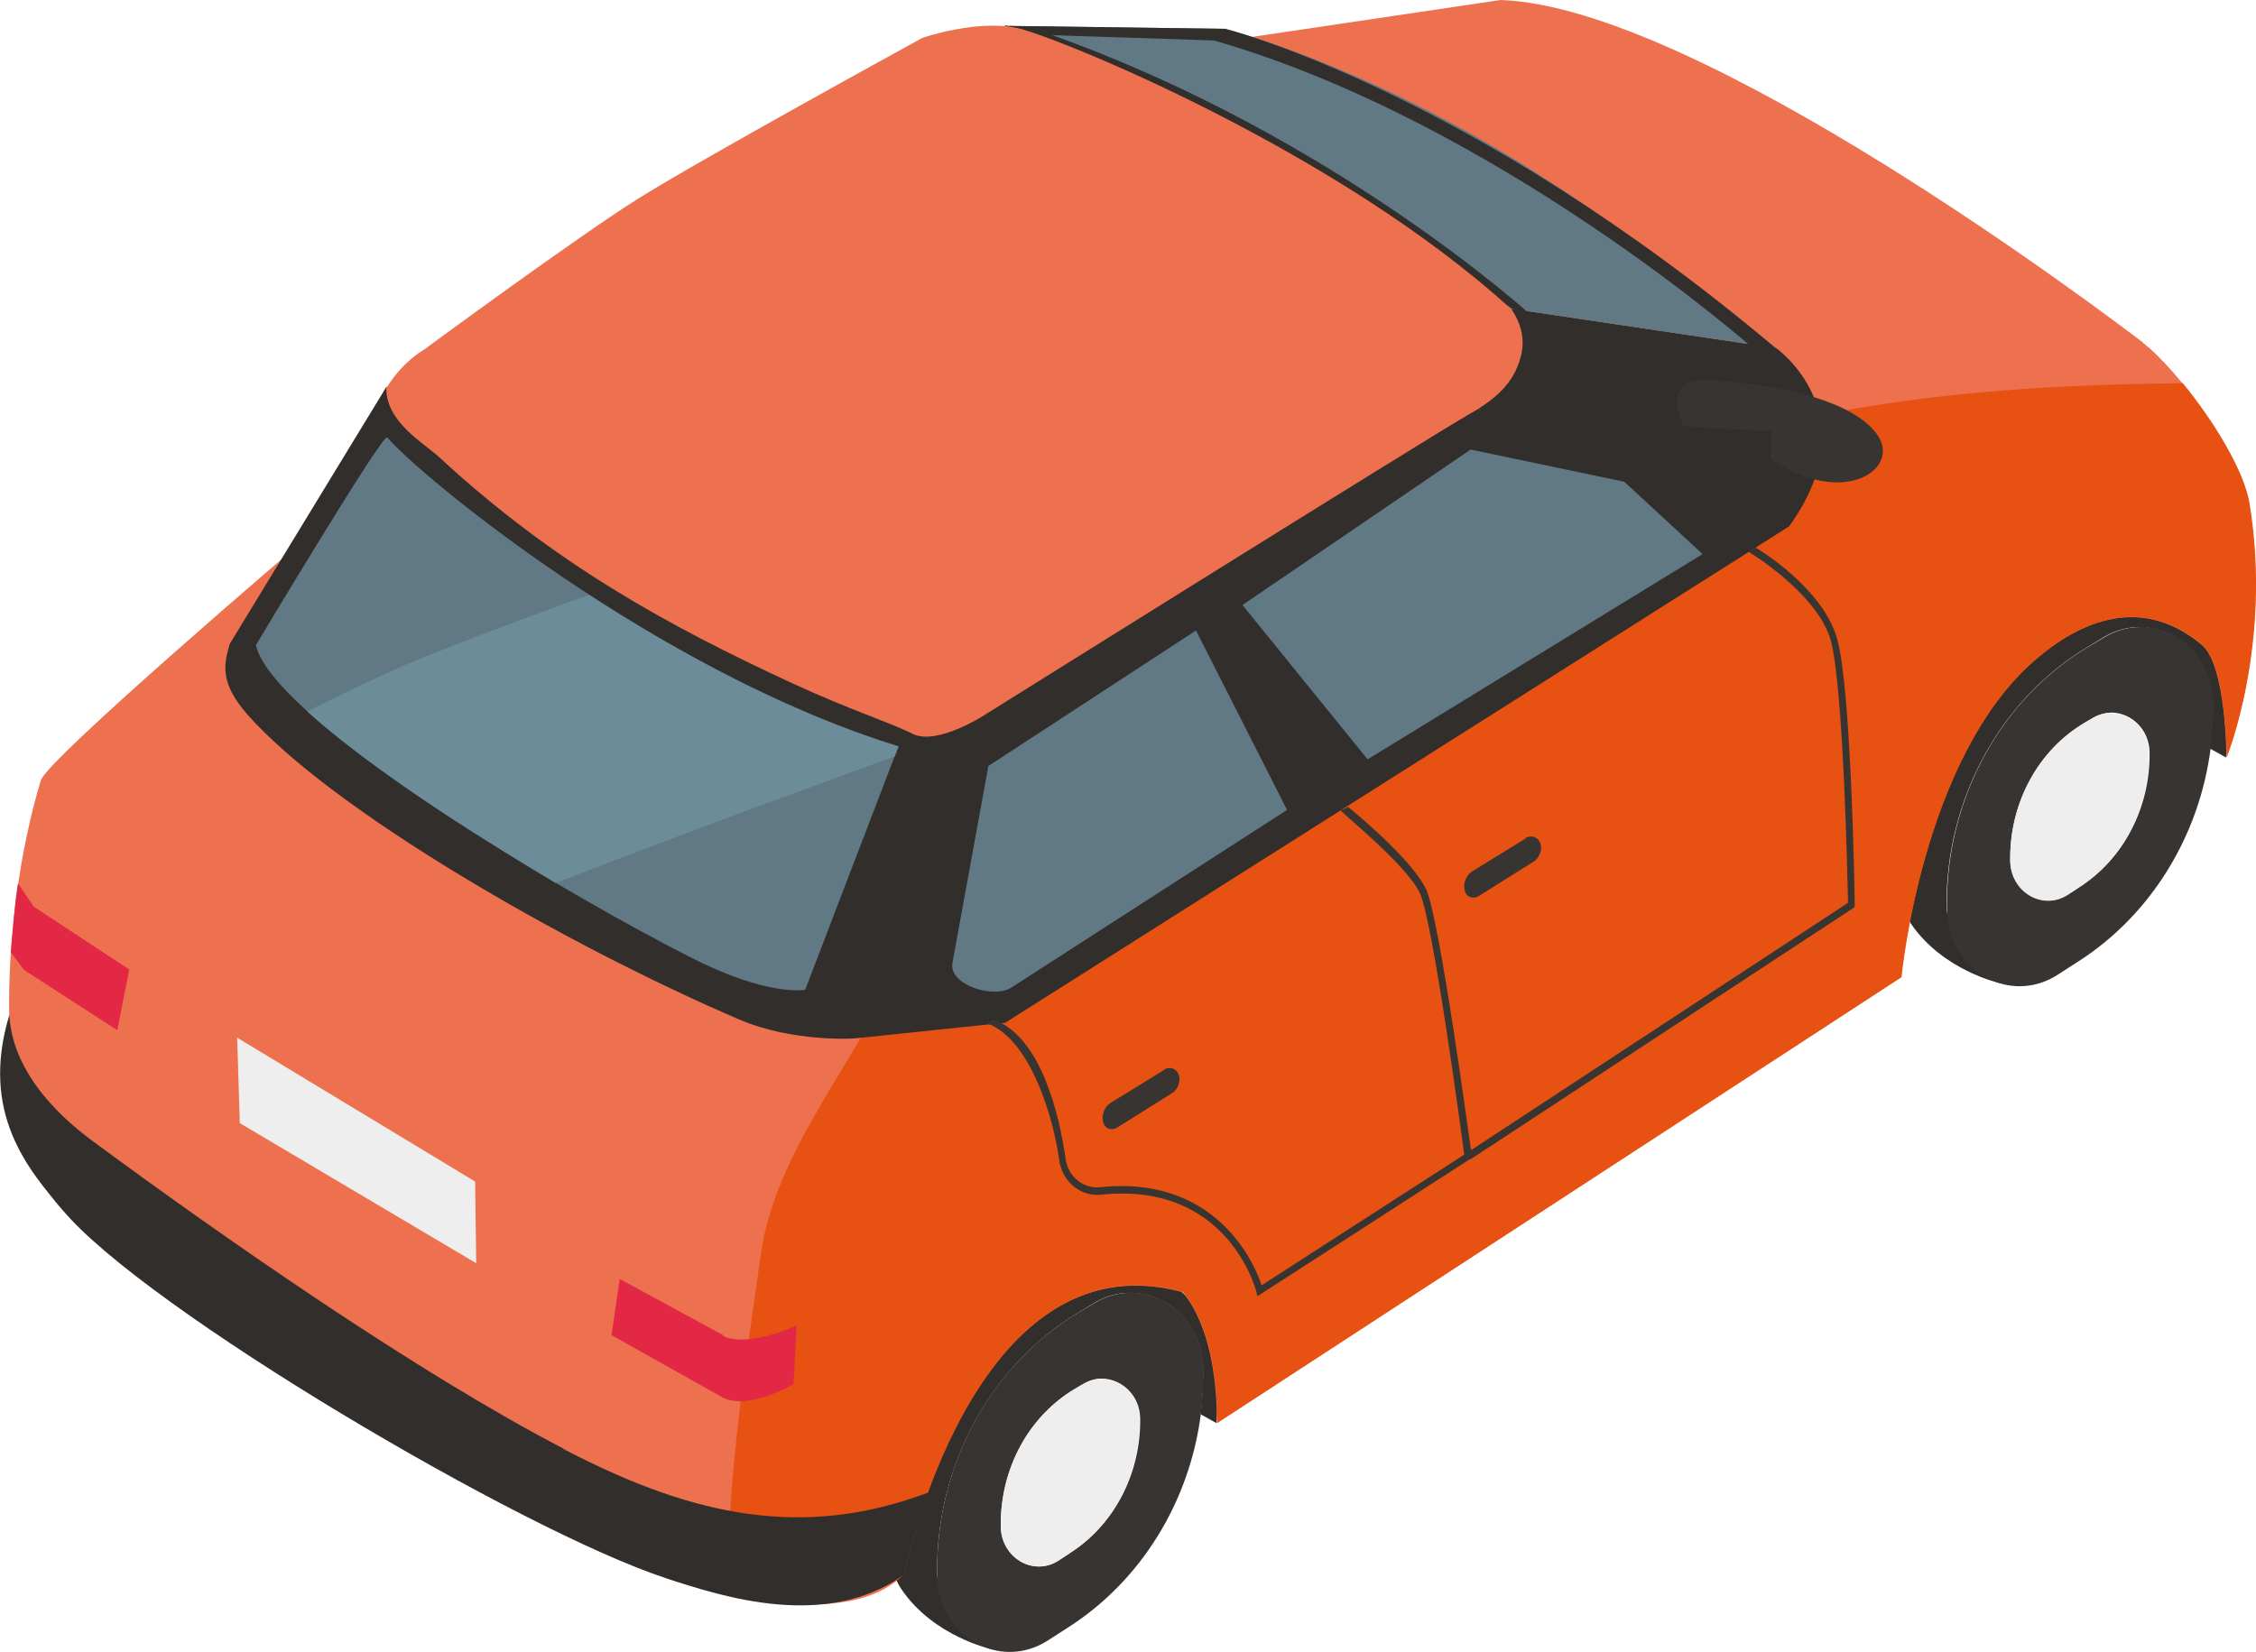 <?xml version="1.0" encoding="UTF-8"?>
<svg id="Calque_2" xmlns="http://www.w3.org/2000/svg" viewBox="0 0 60.21 44.1">
  <defs>
    <style>
      .cls-1 {
        fill: #e22845;
      }

      .cls-2 {
        fill: #ee714f;
      }

      .cls-3 {
        fill: #607985;
      }

      .cls-4 {
        fill: #e75212;
      }

      .cls-5 {
        fill: #383432;
      }

      .cls-6 {
        fill: #6d8c99;
      }

      .cls-7 {
        fill: #efeeef;
      }

      .cls-8 {
        fill: #322e2c;
      }
    </style>
  </defs>
  <g id="Calque_1-2" data-name="Calque_1">
    <g id="PetiteVoitureRouge_x5F_HD">
      <path class="cls-8" d="M28.26,34.72c-2.7,1.45-5.39,5.94-4.21,7.69.86,1.28,2.41,1.61,2.41,1.61-.23-.33-1.45-1.52-1.45-1.98v-.07c-.02-2.88,1.44-5.55,3.8-6.95l.41-.25c.29-.17.61-.26.91-.26,1.02-.02,1.96.83,1.98,2.04,0,.41-.02.81-.07,1.2l.43.24c.17-2.22-.5-5.25-4.22-3.26"/>
      <path class="cls-5" d="M30.14,34.51c-.3,0-.62.09-.91.26l-.42.25c-2.37,1.4-3.82,4.07-3.8,6.95v.07c0,.47.14.88.37,1.21.56.81,1.65,1.13,2.57.55l.56-.36c1.94-1.24,3.24-3.35,3.54-5.7.05-.39.07-.8.07-1.2-.02-1.2-.96-2.05-1.98-2.04M28.54,41.47l-.29.19c-.67.43-1.53-.09-1.54-.92v-.04c0-1.51.75-2.9,1.99-3.63l.22-.13c.15-.09.32-.13.48-.14.53,0,1.02.44,1.03,1.06.02,1.47-.69,2.85-1.88,3.6"/>
      <path class="cls-7" d="M29.39,36.8c-.16,0-.32.05-.48.14l-.22.13c-1.23.73-1.99,2.12-1.98,3.63v.04c0,.84.86,1.35,1.53.92l.29-.19c1.19-.75,1.9-2.13,1.88-3.6-.01-.63-.5-1.07-1.03-1.06"/>
      <path class="cls-8" d="M55.2,16.95c-2.7,1.45-5.39,5.94-4.21,7.69.86,1.28,2.41,1.61,2.41,1.61-.23-.33-1.44-1.52-1.45-1.98v-.07c-.02-2.88,1.44-5.55,3.8-6.95l.41-.25c.29-.17.61-.26.91-.26,1.02-.02,1.96.83,1.98,2.04,0,.41-.02.81-.07,1.2l.43.24c.17-2.22-.5-5.25-4.22-3.26"/>
      <path class="cls-5" d="M57.09,16.74c-.3,0-.62.09-.91.26l-.42.25c-2.37,1.4-3.82,4.07-3.8,6.95v.07c0,.47.14.88.37,1.21.56.81,1.65,1.13,2.57.55l.56-.36c1.94-1.24,3.24-3.35,3.54-5.7.05-.39.07-.8.07-1.2-.02-1.2-.96-2.05-1.98-2.04M55.48,23.69l-.29.19c-.67.43-1.53-.09-1.54-.92v-.04c0-1.51.75-2.9,1.99-3.63l.22-.13c.15-.09.32-.13.48-.14.53,0,1.02.44,1.03,1.06.02,1.47-.69,2.85-1.88,3.6"/>
      <path class="cls-7" d="M56.33,19.03c-.16,0-.32.05-.48.14l-.22.13c-1.23.73-1.99,2.12-1.98,3.63v.04c0,.84.86,1.35,1.53.92l.29-.19c1.19-.75,1.9-2.13,1.88-3.6-.01-.63-.5-1.07-1.03-1.06"/>
      <path class="cls-2" d="M57.19,9.14c-1-.76-11.84-8.96-17.14-9.14l-8.42,1.25L8.06,14.46s-6.8,5.8-6.97,6.37C-.03,24.53-.23,30.31,1.67,32.3c1.91,1.99,16.1,9.82,16.1,9.82,0,0,4.67,1.66,6.35-.1,0,0,1.83-9.05,7.43-7.53,0,0,.93.86.93,3.5l18.26-11.9s.55-5.85,3.56-8.46c1.45-1.26,3.02-1.62,4.46-.42.66.55.66,3.01.66,3.01,0,0,1.22-3,.61-6.76-.21-1.27-1.85-3.55-2.85-4.32"/>
      <path class="cls-4" d="M58.25,10.23c-3.28.03-6.55.22-9.78.87-.04,0-.07,0-.1,0-4.71,2.73-9.34,5.65-14.15,8.19-2.28,1.2-4.66,2.22-6.85,3.62-.84.54-2.25,1.28-3.28,2.13-.02.36-.11.72-.27,1.07-1.12,2.43-3.14,4.68-3.52,7.41-.42,2.98-.89,5.97-.89,9.04,1.35.18,3.9.31,4.72-.55,0,0,1.83-9.05,7.43-7.53,0,0,.93.86.93,3.5l18.26-11.9s.55-5.85,3.56-8.46c1.45-1.25,3.02-1.62,4.46-.42.65.55.66,3.01.66,3.01,0,0,1.22-3,.61-6.76-.14-.88-.96-2.22-1.79-3.23"/>
      <path class="cls-8" d="M15.04,38.67c-3.87-2.01-9-5.58-12.54-8.19-1.71-1.26-2.21-2.49-2.25-3.39-.8,2.64.52,4.14,1.43,5.22,2.2,2.63,12.25,8.56,16.1,9.82,1.52.5,4.28,1.39,6.35-.1,0,0,.19-.96.65-2.19-.09.03-.18.07-.28.1-3.39,1.19-6.35.36-9.46-1.26"/>
      <path class="cls-8" d="M10.31,10.33l-4.18,6.86c-.15.54-.28,1.02.47,1.88,2.26,2.56,8.46,6.14,13.12,8.14,1.44.62,3.08.51,3.08.51l4.02-.42.07-7.95s-2.03-.25-4.48-1.13c-7.9-2.8-12.1-7.9-12.1-7.9"/>
      <polygon class="cls-8" points="25.61 18.9 24.1 27.41 26.83 27.3 47.75 14.05 47.85 11.27 39.44 10.92 25.61 18.9"/>
      <path class="cls-8" d="M47.39,9.29l-7.06-1.05c1.04,1.51-.89,2.68-.89,2.68l5.13.65,3.18,2.48c2.16-3-.35-4.76-.35-4.76"/>
      <path class="cls-3" d="M10.33,11.68c-.11-.13-3.5,5.54-3.5,5.54.24,1.11,2.84,3.11,5.79,4.99,1.99,1.27,4.13,2.49,5.8,3.34,2.09,1.07,3.07.87,3.07.87l2.49-6.5c-6.44-1.99-12.75-7.19-13.65-8.25"/>
      <path class="cls-6" d="M10.05,18.09s.08-.04.12-.06c-.04.02-.08.04-.12.06"/>
      <path class="cls-6" d="M14.87,16.19c-.9.33-1.8.66-2.69,1.01-.44.17-.88.35-1.32.53-.34.14-1.56.72-.81.36-.62.3-1.24.59-1.85.9,1.08.98,2.69,2.12,4.42,3.22.73.46,1.47.92,2.21,1.36,1.7-.66,3.41-1.3,5.12-1.94,1.31-.48,2.62-.96,3.93-1.44l.1-.26c-2.95-.91-5.87-2.5-8.26-4.05-.28.1-.56.2-.84.3"/>
      <path class="cls-3" d="M26.38,20.44l-.96,5.26c-.11.59,1.11.98,1.59.65l7.34-4.73-2.43-4.79-5.53,3.61Z"/>
      <polygon class="cls-3" points="39.25 12 33.16 16.15 36.5 20.27 45.44 14.79 43.35 12.86 39.25 12"/>
      <path class="cls-5" d="M45.63,10.15c-1.39-.09-.7,1.21-.7,1.21.34.06,2.36.15,2.36.15l-.04.73c1.96,1.35,3.5.27,2.85-.64-.94-1.32-4.47-1.45-4.47-1.45"/>
      <path class="cls-3" d="M32.7.77l-5.89-.08,3.56,1.34c2.37.9,4.43,2.35,6.54,3.82l3.42,2.39,7.06,1.05s-3.75-3.06-6.86-4.97c-4.39-2.7-7.84-3.55-7.84-3.55"/>
      <path class="cls-8" d="M26.81.69l.69.23,4.9.16c7.57,2.18,14.39,8.22,14.39,8.22h.61C39.22,2.4,32.7.77,32.7.77l-5.89-.08Z"/>
      <path class="cls-8" d="M26.81.69s.48.17,1.42.53c1.57.6,4.33,1.77,7.61,3.88,1.33.86,2.6,1.88,4.5,3.13l.54.2s-5.24-4.8-12.82-7.5l-1.25-.25Z"/>
      <path class="cls-1" d="M.48,23.58c-.09.54-.14,1.28-.19,1.84l.35.47,2.49,1.61.32-1.62-2.55-1.68-.42-.62Z"/>
      <path class="cls-1" d="M19.3,35.64l-2.76-1.5-.22,1.5,2.87,1.61c.68.47,1.99-.3,1.99-.3l.08-1.57c-1.44.63-1.96.28-1.96.28"/>
      <polygon class="cls-7" points="6.4 29.98 12.71 33.72 12.68 31.54 6.33 27.7 6.4 29.98"/>
      <path class="cls-2" d="M27.16.75c-1.09-.24-2.54.26-2.54.26,0,0-5.88,3.22-7.6,4.3-1.61,1.01-5.7,4.02-5.7,4.02-.41.25-.75.61-1.01,1.03-.01.91,1.01,1.47,1.43,1.86,3.03,2.8,6.07,4.48,9.43,6.03,1.54.71,2.5,1,3.19,1.34.67.33,1.99-.55,1.99-.55,0,0,11.14-6.97,13.08-8.12s.89-2.68.89-2.68C35.66,4,28.24,1,27.16.75"/>
      <path class="cls-5" d="M38.06,23.74c-.39-.83-2.02-2.15-2.08-2.2l-.19.09c-.16-.07,1.73,1.42,2.1,2.2.35.73,1.1,6.33,1.19,6.99l-5.41,3.49c-.08-.25-.31-.83-.81-1.39-.59-.67-1.67-1.42-3.49-1.23-.46.05-.86-.28-.93-.75-.16-1.15-.65-3.27-1.92-3.72l-.19.09c1.18.42,1.79,2.55,1.94,3.66.08.58.58.98,1.12.92,3.34-.35,4.11,2.47,4.14,2.59l.03.12,5.72-3.69v-.06c-.04-.26-.85-6.31-1.22-7.12"/>
      <path class="cls-5" d="M46.86,14.61l-.19.12s1.83,1.1,2.19,2.36c.34,1.24.45,6.41.46,7.01l-10.18,6.68.1.17,10.22-6.71.04-.03v-.05c0-.24-.09-5.78-.47-7.11-.37-1.34-2.09-2.39-2.17-2.43"/>
      <path class="cls-5" d="M40.72,22.38l-1.43.88c-.16.1-.25.33-.2.51.04.13.13.2.24.19.05,0,.1-.02.15-.05l1.45-.91c.16-.1.24-.32.18-.49-.06-.17-.24-.23-.4-.14"/>
      <path class="cls-5" d="M31.07,28.56l-1.43.88c-.16.1-.25.33-.2.51.04.13.13.2.24.19.05,0,.1-.02.15-.05l1.45-.91c.16-.1.24-.32.18-.49-.06-.17-.24-.23-.39-.14"/>
    </g>
  </g>
</svg>